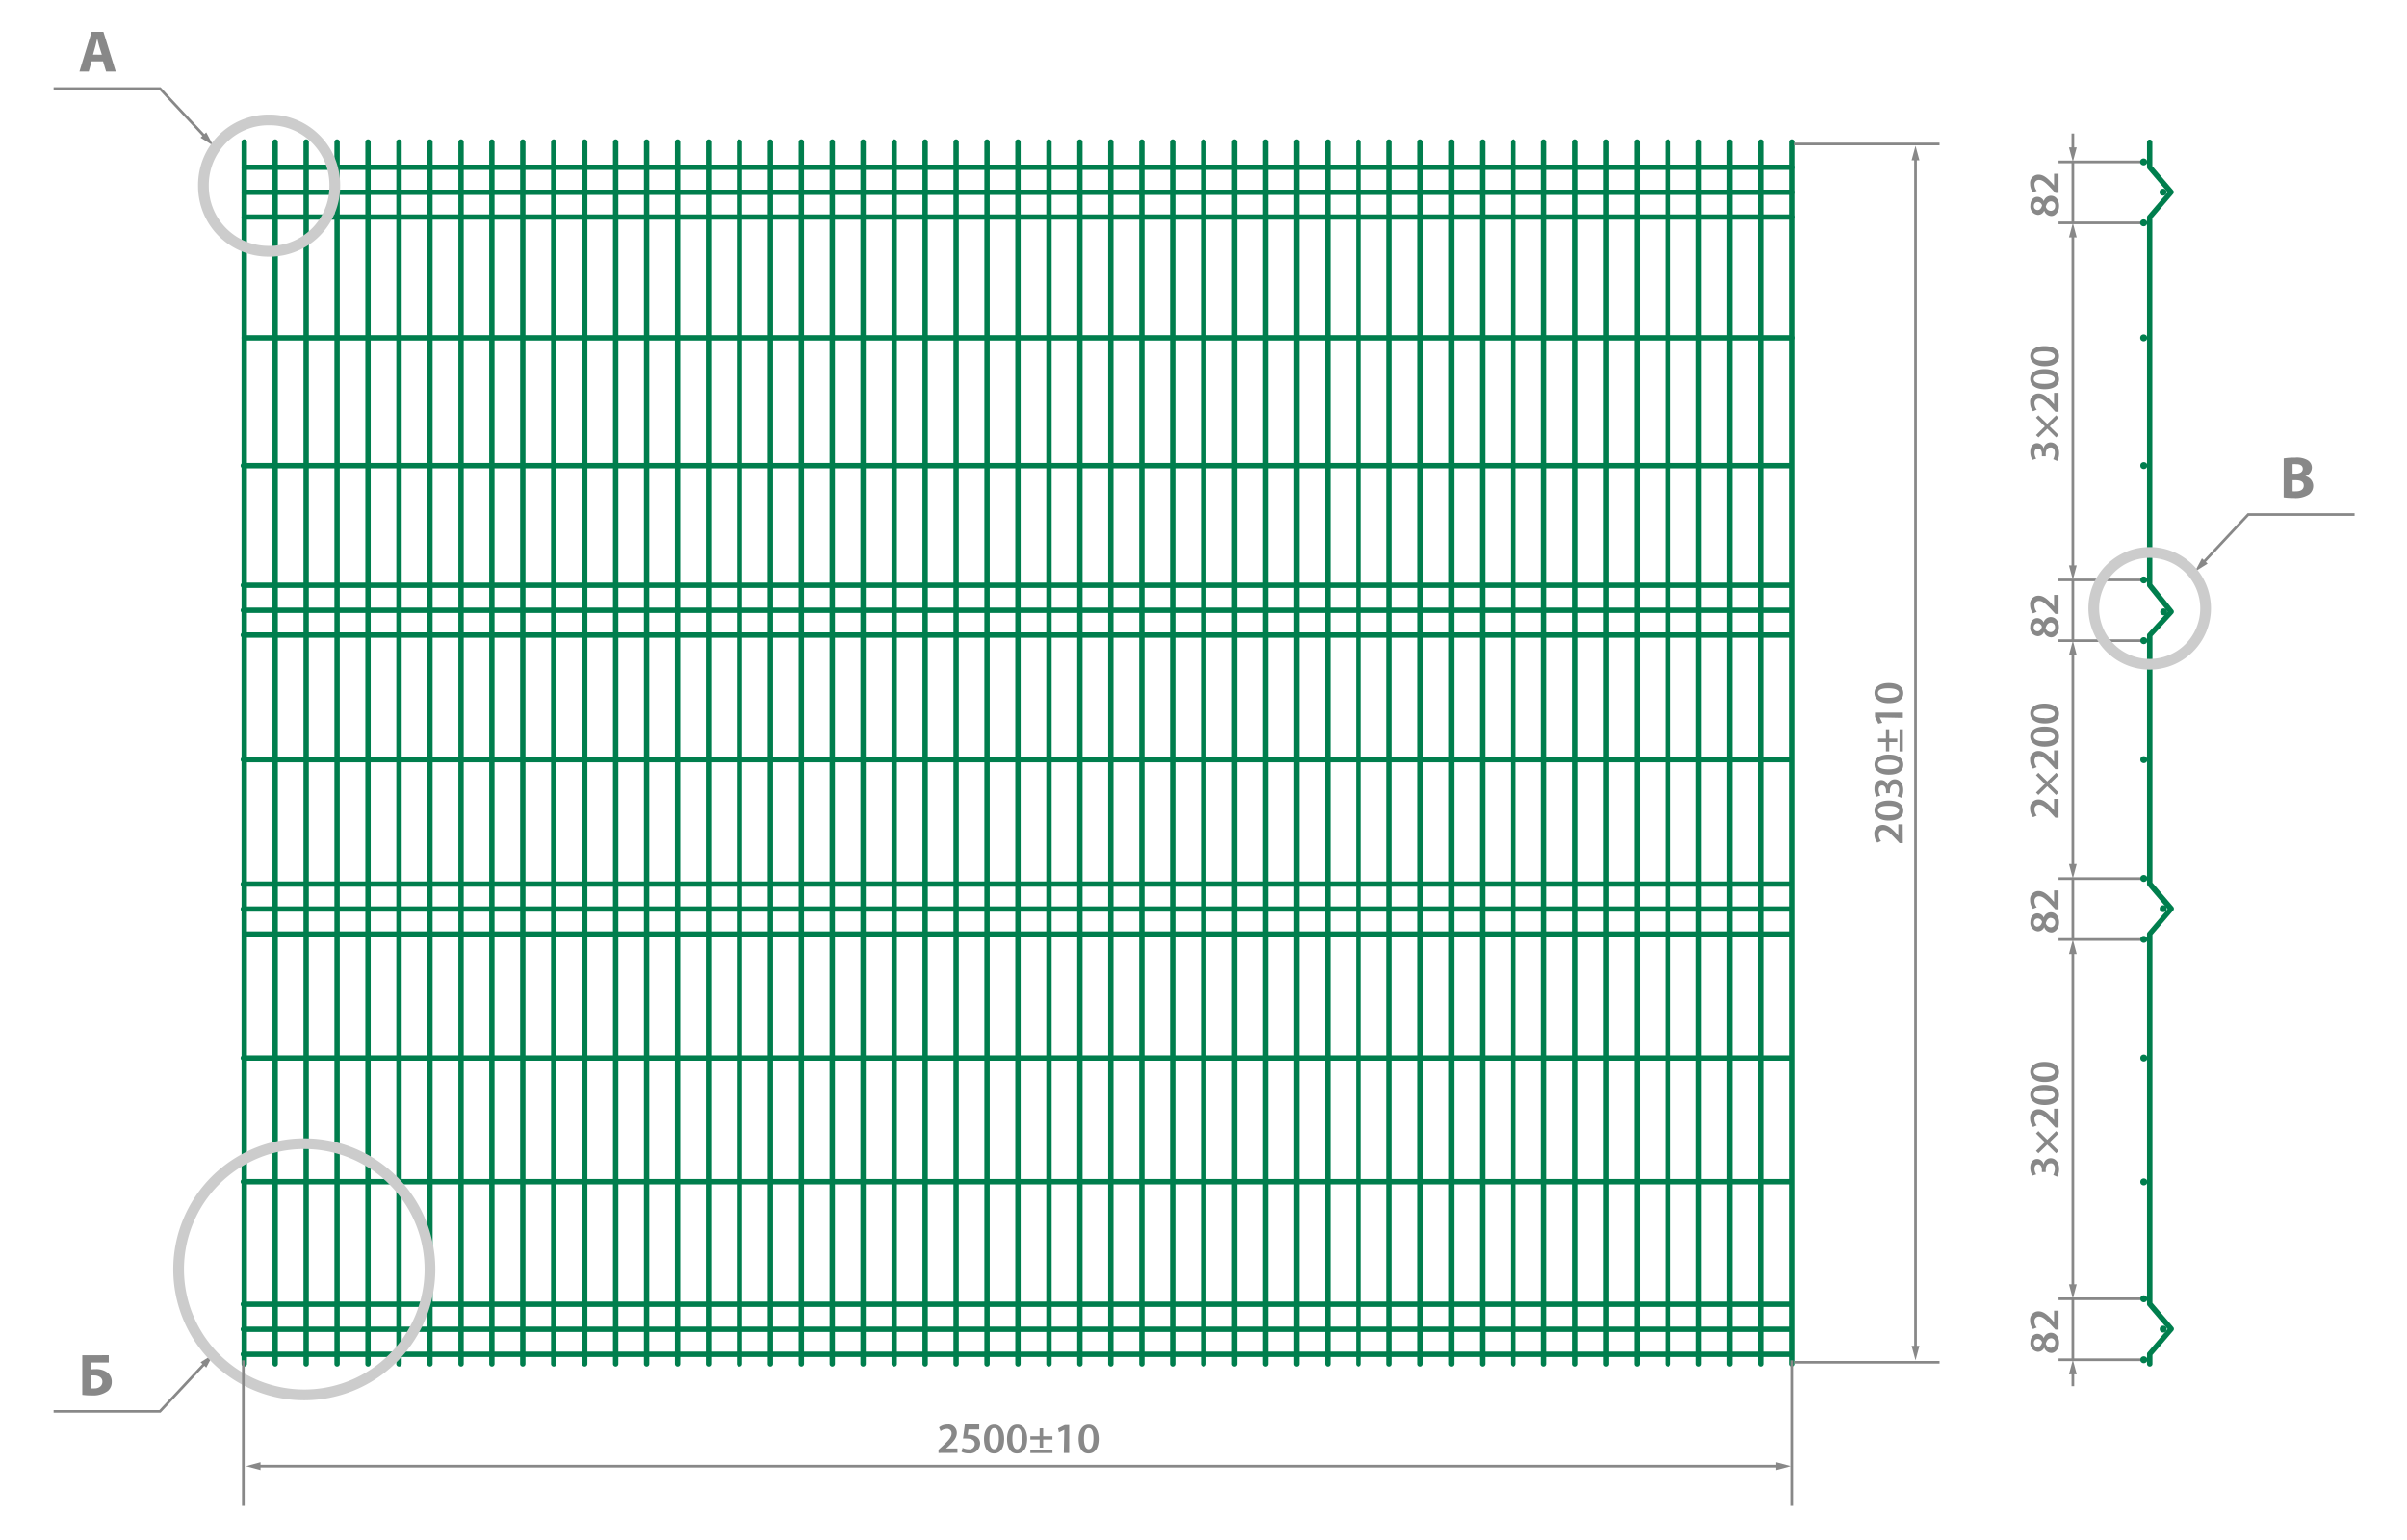 <svg id="Layer_1" data-name="Layer 1" xmlns="http://www.w3.org/2000/svg" viewBox="0 0 449 287.33"><defs><style>.cls-1{fill:#888}.cls-2{fill:#007e4d}.cls-3{fill:#ccc}</style></defs><title>gitter-scheme</title><path class="cls-1" d="M383.99 119.29h16.97v.5h-16.97zM383.97 107.96h16.97v.5h-16.97zM38.09 25.73l-8.36-8.96H10v-.5h19.95l8.51 9.12-.37.34z"/><path class="cls-1" d="M37.41 25.69l2.38 1.49-1.32-2.48-1.06.99zM384 29.96h16.97v.5H384zM384 41.33h16.97v.5H384zM384 163.69h16.97v.5H384zM384 175.06h16.97v.5H384zM384 242.1h16.97v.5H384zM384 253.48h16.97v.5H384zM17.08 11.45l-.53 1.9h-1.73l2.27-7.42h2.2l2.3 7.42h-1.8l-.57-1.9zM19 10.2l-.5-1.58c-.13-.44-.26-1-.37-1.43-.11.44-.22 1-.34 1.43l-.44 1.57zM29.95 263.61H10v-.5h19.73l8.36-8.95.37.34-8.51 9.11z"/><path class="cls-1" d="M38.47 255.19l1.32-2.48-2.38 1.48 1.06 1zM20.29 252.88v1.36H17v1.28a7.81 7.81 0 0 1 .9-.05 3.56 3.56 0 0 1 2.09.61 2.08 2.08 0 0 1 .86 1.77 2.17 2.17 0 0 1-.7 1.67 4.62 4.62 0 0 1-3 .86 12.82 12.82 0 0 1-1.8-.11v-7.38zM17 259.07a3.91 3.91 0 0 0 .65 0 1.63 1.63 0 0 0 1.09-.38 1.13 1.13 0 0 0 .36-.86 1 1 0 0 0-.4-.84 1.85 1.85 0 0 0-1.11-.33 3.76 3.76 0 0 0-.59 0zM411.13 105.21l-.37-.34 8.51-9.12h19.95v.5h-19.73l-8.36 8.96z"/><path class="cls-1" d="M410.75 104.18l-1.32 2.48 2.38-1.49-1.06-.99zM426 85.54a13.31 13.31 0 0 1 2.17-.15 4.1 4.1 0 0 1 2.19.42 1.61 1.61 0 0 1 .89 1.45 1.68 1.68 0 0 1-1.22 1.58 1.86 1.86 0 0 1 1.47 1.83 2 2 0 0 1-.77 1.57 4.68 4.68 0 0 1-2.92.67 12.94 12.94 0 0 1-1.82-.11zm1.66 2.84h.55c.88 0 1.35-.36 1.35-.91s-.43-.86-1.19-.86a4.59 4.59 0 0 0-.72 0zm0 3.29a5.3 5.3 0 0 0 .65 0c.76 0 1.43-.29 1.43-1.07s-.67-1-1.51-1h-.57zM382.67 40.31a1.44 1.44 0 0 1-1.35-1 1.27 1.27 0 0 1-1.15.79 1.55 1.55 0 0 1-1.42-1.74c0-1.12.67-1.63 1.31-1.63a1.3 1.3 0 0 1 1.18.8 1.4 1.4 0 0 1 1.31-1c.93 0 1.55.78 1.55 1.9s-.71 1.88-1.43 1.88zm-2.57-1.12c.42 0 .68-.35.82-.85a.84.84 0 0 0-.78-.65.7.7 0 0 0-.74.74.69.69 0 0 0 .7.76zm2.52-1.62c-.53 0-.82.39-1 1a1 1 0 0 0 .91.77.82.82 0 0 0 .84-.87.79.79 0 0 0-.75-.9zM384 36h-.6l-.57-.62c-1.14-1.22-1.76-1.8-2.45-1.81a.82.82 0 0 0-.87.93 1.9 1.9 0 0 0 .43 1.11l-.7.29a2.57 2.57 0 0 1-.54-1.6 1.54 1.54 0 0 1 1.58-1.71c.91 0 1.65.66 2.49 1.56l.39.46v-2.19h.84zM382.67 174a1.43 1.43 0 0 1-1.35-1 1.27 1.27 0 0 1-1.15.79 1.55 1.55 0 0 1-1.42-1.73c0-1.12.67-1.63 1.31-1.63a1.3 1.3 0 0 1 1.18.8 1.4 1.4 0 0 1 1.31-1c.93 0 1.55.78 1.55 1.9s-.71 1.87-1.43 1.87zm-2.57-1.12c.42 0 .68-.35.82-.85a.84.84 0 0 0-.78-.65.7.7 0 0 0-.74.74.69.69 0 0 0 .7.8zm2.52-1.62c-.53 0-.82.39-1 1a1 1 0 0 0 .91.77.82.82 0 0 0 .84-.87.79.79 0 0 0-.75-.86zM384 169.68h-.6l-.57-.62c-1.14-1.22-1.76-1.8-2.45-1.81a.82.82 0 0 0-.87.93 1.89 1.89 0 0 0 .43 1.11l-.7.29a2.57 2.57 0 0 1-.54-1.6 1.54 1.54 0 0 1 1.58-1.71c.91 0 1.65.66 2.49 1.56l.39.46v-2.14h.84zM383 219.25a2.57 2.57 0 0 0 .32-1.18c0-.75-.42-1.06-.83-1-.62 0-.88.58-.88 1.17v.46h-.72v-.44c0-.46-.21-1-.73-1-.35 0-.65.26-.65.83a2.09 2.09 0 0 0 .33 1.06l-.71.22a2.8 2.8 0 0 1-.4-1.49c0-1.07.59-1.62 1.27-1.62a1.27 1.27 0 0 1 1.22 1 1.31 1.31 0 0 1 1.3-1.14c.88 0 1.58.74 1.58 2a2.83 2.83 0 0 1-.36 1.46zM379.79 214.75l1.65-1.62-1.65-1.62.45-.45 1.65 1.61 1.66-1.61.45.45-1.65 1.62 1.65 1.62-.45.45-1.66-1.62-1.65 1.62zM384 210.39h-.6l-.57-.62c-1.14-1.22-1.76-1.8-2.45-1.81a.82.82 0 0 0-.87.93 1.9 1.9 0 0 0 .43 1.11l-.7.29a2.57 2.57 0 0 1-.54-1.6 1.54 1.54 0 0 1 1.58-1.71c.91 0 1.65.66 2.49 1.56l.39.46v-2.13h.84zM381.37 202.44c1.67 0 2.72.66 2.72 1.89s-1.09 1.84-2.67 1.85-2.7-.69-2.7-1.9 1.11-1.84 2.65-1.84zm0 2.75c1.26 0 1.92-.34 1.92-.89s-.7-.88-2-.88-1.92.29-1.92.88.74.89 2.05.89zM381.37 198.15c1.67 0 2.72.66 2.72 1.9s-1.09 1.84-2.67 1.85-2.7-.69-2.7-1.9 1.11-1.85 2.65-1.85zm0 2.75c1.26 0 1.92-.34 1.92-.89s-.7-.88-2-.88-1.92.29-1.92.88.74.9 2.05.89zM383 85.68a2.57 2.57 0 0 0 .32-1.18c0-.75-.42-1.06-.83-1-.62 0-.88.58-.88 1.18v.46h-.72v-.44c0-.46-.21-1-.73-1-.35 0-.65.26-.65.83a2.09 2.09 0 0 0 .33 1.06l-.71.22a2.81 2.81 0 0 1-.4-1.5c0-1.07.59-1.62 1.27-1.62a1.27 1.27 0 0 1 1.22 1 1.31 1.31 0 0 1 1.3-1.14c.88 0 1.58.74 1.58 2a2.84 2.84 0 0 1-.36 1.46zM379.79 81.18l1.65-1.62-1.65-1.62.45-.45 1.65 1.61 1.66-1.61.45.45-1.65 1.62 1.65 1.61-.45.45L381.9 80l-1.65 1.62zM384 76.83h-.6l-.57-.62c-1.14-1.22-1.76-1.8-2.45-1.81a.82.82 0 0 0-.87.93 1.89 1.89 0 0 0 .43 1.11l-.7.29a2.57 2.57 0 0 1-.54-1.6 1.54 1.54 0 0 1 1.58-1.71c.91 0 1.65.66 2.49 1.56l.39.46V73.3h.84zM381.37 68.87c1.67 0 2.72.66 2.72 1.9s-1.09 1.84-2.67 1.85-2.7-.69-2.7-1.9 1.11-1.85 2.65-1.85zm0 2.75c1.26 0 1.92-.34 1.92-.89s-.7-.88-2-.88-1.92.29-1.92.88.74.9 2.05.89zM381.37 64.58c1.67 0 2.72.66 2.72 1.9s-1.09 1.84-2.67 1.85-2.7-.69-2.7-1.9 1.11-1.85 2.65-1.85zm0 2.75c1.26 0 1.92-.34 1.92-.89s-.7-.88-2-.88-1.92.29-1.92.88.74.9 2.05.89zM384 152.59h-.6l-.57-.62c-1.14-1.22-1.76-1.8-2.45-1.81a.82.82 0 0 0-.87.93 1.89 1.89 0 0 0 .43 1.11l-.7.29a2.57 2.57 0 0 1-.54-1.6 1.54 1.54 0 0 1 1.58-1.71c.91 0 1.65.66 2.49 1.56l.39.46v-2.13h.84zM379.79 147.89l1.65-1.62-1.65-1.62.45-.45 1.65 1.61 1.66-1.61.45.45-1.65 1.62 1.65 1.62-.45.45-1.66-1.62-1.65 1.62zM384 143.53h-.6l-.57-.62c-1.14-1.22-1.76-1.8-2.45-1.81a.82.82 0 0 0-.87.93 1.89 1.89 0 0 0 .43 1.11l-.7.29a2.57 2.57 0 0 1-.54-1.6 1.54 1.54 0 0 1 1.58-1.71c.91 0 1.65.66 2.49 1.56l.39.46V140h.84zM381.37 135.58c1.67 0 2.72.66 2.72 1.9s-1.09 1.84-2.67 1.85-2.7-.69-2.7-1.9 1.11-1.85 2.65-1.85zm0 2.75c1.26 0 1.92-.34 1.92-.89s-.7-.88-2-.88-1.92.29-1.92.88.74.89 2.05.89zM381.37 131.29c1.67 0 2.72.66 2.72 1.9S383 135 381.42 135s-2.7-.69-2.7-1.9 1.11-1.81 2.65-1.81zm0 2.75c1.26 0 1.92-.34 1.92-.89s-.7-.88-2-.88-1.92.29-1.92.88.74.85 2.05.85zM382.64 118.92a1.43 1.43 0 0 1-1.35-1 1.27 1.27 0 0 1-1.15.79 1.55 1.55 0 0 1-1.42-1.74c0-1.12.67-1.63 1.31-1.63a1.3 1.3 0 0 1 1.18.8 1.4 1.4 0 0 1 1.31-1c.93 0 1.55.78 1.55 1.9s-.7 1.88-1.43 1.88zm-2.57-1.12c.42 0 .68-.35.82-.85a.84.84 0 0 0-.78-.65.7.7 0 0 0-.74.74.69.69 0 0 0 .7.76zm2.52-1.62c-.53 0-.82.39-1 1a1 1 0 0 0 .91.77.82.82 0 0 0 .84-.87.79.79 0 0 0-.75-.9zM384 114.56h-.6l-.57-.62c-1.14-1.22-1.76-1.8-2.45-1.81a.82.82 0 0 0-.87.93 1.89 1.89 0 0 0 .43 1.11l-.7.29a2.57 2.57 0 0 1-.54-1.6 1.54 1.54 0 0 1 1.58-1.71c.91 0 1.65.66 2.49 1.56l.39.46V111h.84zM382.67 252.46a1.43 1.43 0 0 1-1.35-1 1.27 1.27 0 0 1-1.15.79 1.55 1.55 0 0 1-1.42-1.73c0-1.12.67-1.63 1.31-1.63a1.3 1.3 0 0 1 1.18.8 1.4 1.4 0 0 1 1.31-1c.93 0 1.55.78 1.55 1.9s-.71 1.87-1.43 1.87zm-2.57-1.12c.42 0 .68-.35.82-.85a.84.84 0 0 0-.78-.65.7.7 0 0 0-.74.74.69.69 0 0 0 .7.76zm2.52-1.62c-.53 0-.82.39-1 1a1 1 0 0 0 .91.77.82.82 0 0 0 .84-.87.79.79 0 0 0-.75-.91zM384 248.1h-.6l-.57-.62c-1.14-1.22-1.76-1.8-2.45-1.81a.82.82 0 0 0-.87.93 1.89 1.89 0 0 0 .43 1.11l-.7.29a2.57 2.57 0 0 1-.54-1.6 1.54 1.54 0 0 1 1.58-1.71c.91 0 1.65.66 2.49 1.56l.39.46v-2.14h.84z"/><path class="cls-2" d="M45.56 255a.5.5 0 0 1-.5-.5v-228a.5.5 0 1 1 1 0v228a.5.5 0 0 1-.5.5zM51.33 255a.5.5 0 0 1-.5-.5v-228a.5.5 0 1 1 1 0v228a.5.5 0 0 1-.5.5zM57.11 255a.5.5 0 0 1-.5-.5v-228a.5.5 0 1 1 1 0v228a.5.5 0 0 1-.5.5zM62.88 255a.5.5 0 0 1-.5-.5v-228a.5.5 0 1 1 1 0v228a.5.5 0 0 1-.5.5zM68.65 255a.5.5 0 0 1-.5-.5v-228a.5.5 0 1 1 1 0v228a.5.5 0 0 1-.5.5zM74.43 255a.5.5 0 0 1-.5-.5v-228a.5.5 0 1 1 1 0v228a.5.5 0 0 1-.5.5zM80.2 255a.5.5 0 0 1-.5-.5v-228a.5.5 0 1 1 1 0v228a.5.5 0 0 1-.5.5zM86 255a.5.5 0 0 1-.5-.5v-228a.5.5 0 1 1 1 0v228a.5.5 0 0 1-.5.5zM91.75 255a.5.5 0 0 1-.5-.5v-228a.5.5 0 1 1 1 0v228a.5.5 0 0 1-.5.5zM97.52 255a.5.5 0 0 1-.5-.5v-228a.5.5 0 1 1 1 0v228a.5.5 0 0 1-.5.5zM103.29 255a.5.5 0 0 1-.5-.5v-228a.5.5 0 1 1 1 0v228a.5.5 0 0 1-.5.5zM109.07 255a.5.5 0 0 1-.5-.5v-228a.5.5 0 1 1 1 0v228a.5.5 0 0 1-.5.5zM114.84 255a.5.5 0 0 1-.5-.5v-228a.5.5 0 1 1 1 0v228a.5.5 0 0 1-.5.5zM120.61 255a.5.5 0 0 1-.5-.5v-228a.5.5 0 1 1 1 0v228a.5.5 0 0 1-.5.5zM126.39 255a.5.5 0 0 1-.5-.5v-228a.5.5 0 1 1 1 0v228a.5.5 0 0 1-.5.5zM132.16 255a.5.5 0 0 1-.5-.5v-228a.5.5 0 0 1 1 0v228a.5.5 0 0 1-.5.5zM137.93 255a.5.5 0 0 1-.5-.5v-228a.5.5 0 0 1 1 0v228a.5.5 0 0 1-.5.5zM143.71 255a.5.5 0 0 1-.5-.5v-228a.5.5 0 0 1 1 0v228a.5.5 0 0 1-.5.5zM149.48 255a.5.5 0 0 1-.5-.5v-228a.5.5 0 0 1 1 0v228a.5.5 0 0 1-.5.5zM155.25 255a.5.5 0 0 1-.5-.5v-228a.5.5 0 0 1 1 0v228a.5.5 0 0 1-.5.5zM161 255a.5.5 0 0 1-.5-.5v-228a.5.5 0 0 1 1 0v228a.5.5 0 0 1-.5.5zM166.8 255a.5.5 0 0 1-.5-.5v-228a.5.5 0 0 1 1 0v228a.5.5 0 0 1-.5.5zM172.57 255a.5.5 0 0 1-.5-.5v-228a.5.5 0 0 1 1 0v228a.5.5 0 0 1-.5.5zM178.35 255a.5.5 0 0 1-.5-.5v-228a.5.5 0 0 1 1 0v228a.5.5 0 0 1-.5.5zM184.12 255a.5.5 0 0 1-.5-.5v-228a.5.5 0 0 1 1 0v228a.5.5 0 0 1-.5.5zM189.89 255a.5.5 0 0 1-.5-.5v-228a.5.5 0 0 1 1 0v228a.5.5 0 0 1-.5.5zM195.67 255a.5.5 0 0 1-.5-.5v-228a.5.5 0 0 1 1 0v228a.5.5 0 0 1-.5.5zM201.44 255a.5.5 0 0 1-.5-.5v-228a.5.5 0 0 1 1 0v228a.5.5 0 0 1-.5.5zM207.21 255a.5.5 0 0 1-.5-.5v-228a.5.5 0 0 1 1 0v228a.5.5 0 0 1-.5.5zM213 255a.5.5 0 0 1-.5-.5v-228a.5.5 0 0 1 1 0v228a.5.5 0 0 1-.5.5zM218.76 255a.5.5 0 0 1-.5-.5v-228a.5.5 0 0 1 1 0v228a.5.5 0 0 1-.5.5zM224.53 255a.5.5 0 0 1-.5-.5v-228a.5.5 0 0 1 1 0v228a.5.5 0 0 1-.5.5zM230.31 255a.5.5 0 0 1-.5-.5v-228a.5.5 0 0 1 1 0v228a.5.5 0 0 1-.5.5zM236.08 255a.5.5 0 0 1-.5-.5v-228a.5.5 0 0 1 1 0v228a.5.5 0 0 1-.5.5zM241.85 255a.5.5 0 0 1-.5-.5v-228a.5.5 0 0 1 1 0v228a.5.5 0 0 1-.5.5zM247.63 255a.5.5 0 0 1-.5-.5v-228a.5.5 0 1 1 1 0v228a.5.5 0 0 1-.5.5zM253.4 255a.5.5 0 0 1-.5-.5v-228a.5.5 0 1 1 1 0v228a.5.5 0 0 1-.5.5zM259.17 255a.5.5 0 0 1-.5-.5v-228a.5.5 0 1 1 1 0v228a.5.5 0 0 1-.5.5zM264.95 255a.5.5 0 0 1-.5-.5v-228a.5.5 0 1 1 1 0v228a.5.5 0 0 1-.5.5zM270.72 255a.5.5 0 0 1-.5-.5v-228a.5.5 0 1 1 1 0v228a.5.5 0 0 1-.5.5zM276.49 255a.5.5 0 0 1-.5-.5v-228a.5.5 0 1 1 1 0v228a.5.5 0 0 1-.5.5zM282.27 255a.5.5 0 0 1-.5-.5v-228a.5.5 0 1 1 1 0v228a.5.5 0 0 1-.5.5zM288 255a.5.5 0 0 1-.5-.5v-228a.5.5 0 1 1 1 0v228a.5.5 0 0 1-.5.5zM293.81 255a.5.5 0 0 1-.5-.5v-228a.5.5 0 1 1 1 0v228a.5.5 0 0 1-.5.5zM299.59 255a.5.5 0 0 1-.5-.5v-228a.5.5 0 1 1 1 0v228a.5.5 0 0 1-.5.5zM305.36 255a.5.5 0 0 1-.5-.5v-228a.5.5 0 1 1 1 0v228a.5.5 0 0 1-.5.5zM311.13 255a.5.5 0 0 1-.5-.5v-228a.5.5 0 1 1 1 0v228a.5.5 0 0 1-.5.5zM316.91 255a.5.5 0 0 1-.5-.5v-228a.5.5 0 1 1 1 0v228a.5.5 0 0 1-.5.5zM322.68 255a.5.5 0 0 1-.5-.5v-228a.5.5 0 1 1 1 0v228a.5.5 0 0 1-.5.5zM328.45 255a.5.5 0 0 1-.5-.5v-228a.5.5 0 1 1 1 0v228a.5.5 0 0 1-.5.5zM334.23 255a.5.5 0 0 1-.5-.5v-228a.5.5 0 1 1 1 0v228a.5.5 0 0 1-.5.5zM401 255a.5.5 0 0 1-.5-.5v-1.83a.5.5 0 0 1 .12-.33l3.72-4.34-3.72-4.34a.5.5 0 0 1-.12-.33v-69.04a.5.5 0 0 1 .12-.33l3.72-4.34-3.72-4.34a.5.5 0 0 1-.12-.33v-46.41a.5.5 0 0 1 .13-.34l3.71-4.06-3.73-4.62a.5.5 0 0 1-.11-.31V40.54a.5.5 0 0 1 .12-.33l3.72-4.34-3.72-4.34a.5.5 0 0 1-.12-.33v-4.66a.5.5 0 1 1 1 0V31l3.88 4.52a.5.5 0 0 1 0 .65l-3.88 4.53V109l3.89 4.82a.5.5 0 0 1 0 .65l-3.87 4.23v46l3.88 4.53a.5.5 0 0 1 0 .65l-3.88 4.53v68.71l3.88 4.53a.5.5 0 0 1 0 .65l-3.88 4.53v1.65a.5.5 0 0 1-.52.52z"/><path class="cls-2" d="M334.23 31.71H45.56a.5.5 0 0 1 0-1h288.67a.5.5 0 0 1 0 1zM334.23 36.38H45.56a.5.5 0 0 1 0-1h288.67a.5.5 0 0 1 0 1zM334.23 41H45.56a.5.5 0 0 1 0-1h288.67a.5.5 0 0 1 0 1zM334.06 109.71H45.39a.5.5 0 1 1 0-1h288.67a.5.5 0 0 1 0 1zM334.06 87.38H45.39a.5.5 0 0 1 0-1h288.67a.5.5 0 0 1 0 1zM334.23 63.54H45.56a.5.5 0 0 1 0-1h288.67a.5.5 0 0 1 0 1zM334.06 114.38H45.39a.5.5 0 0 1 0-1h288.67a.5.5 0 0 1 0 1zM334.06 119H45.39a.5.5 0 1 1 0-1h288.67a.5.5 0 0 1 0 1zM334.06 165.46H45.39a.5.5 0 0 1 0-1h288.67a.5.5 0 0 1 0 1zM334.06 142.25H45.39a.5.5 0 0 1 0-1h288.67a.5.5 0 0 1 0 1zM334.06 170.12H45.39a.5.5 0 0 1 0-1h288.67a.5.5 0 0 1 0 1zM45.39 173.79h288.67v1H45.39zM334.06 243.87H45.39a.5.5 0 0 1 0-1h288.67a.5.5 0 0 1 0 1zM334.06 221H45.39a.5.5 0 0 1 0-1h288.67a.5.5 0 0 1 0 1zM334.06 197.92H45.39a.5.5 0 0 1 0-1h288.67a.5.5 0 0 1 0 1zM334.06 248.54H45.39a.5.5 0 0 1 0-1h288.67a.5.5 0 0 1 0 1zM334.06 253.21H45.39a.5.5 0 0 1 0-1h288.67a.5.5 0 0 1 0 1z"/><path class="cls-3" d="M50.33 47.88h-.26a13.13 13.13 0 0 1-13.12-13.12v-.26a13.13 13.13 0 0 1 13.12-13.12h.26a13.13 13.13 0 0 1 13.12 13.11v.26a13.13 13.13 0 0 1-13.12 13.13zm-.26-24.5a11.13 11.13 0 0 0-11.12 11.11v.26a11.13 11.13 0 0 0 11.12 11.13h.26a11.13 11.13 0 0 0 11.12-11.12v-.26a11.13 11.13 0 0 0-11.12-11.12zM56.75 261.29a24.44 24.44 0 1 1 24.45-24.44 24.47 24.47 0 0 1-24.45 24.44zm0-46.89a22.44 22.44 0 1 0 22.45 22.45 22.47 22.47 0 0 0-22.45-22.45z"/><path class="cls-1" d="M45.14 253.84h.5v27.15h-.5zM333.98 253.84h.5v27.15h-.5zM334.65 26.62h27.15v.5h-27.15zM334.65 253.95h27.15v.5h-27.15zM48.1 273.33h283.74v.5H48.1z"/><path class="cls-1" d="M48.6 274.31l-2.71-.73 2.71-.73v1.46zM331.35 274.31l2.71-.73-2.71-.73v1.46zM357.07 29.42h.5v222.21h-.5z"/><path class="cls-1" d="M358.05 251.13l-.73 2.71-.73-2.71h1.46zM358.05 29.91l-.73-2.71-.73 2.71h1.46zM386.42 24.92h.5V28h-.5z"/><path class="cls-1" d="M387.39 27.5l-.72 2.71-.73-2.71h1.45zM386.42 30.21h.5v11.37h-.5zM386.42 43.8h.5V106h-.5z"/><path class="cls-1" d="M387.39 105.5l-.72 2.71-.73-2.71h1.45zM387.39 44.29l-.72-2.71-.73 2.71h1.45zM386.42 108.21h.5v11.33h-.5zM386.42 121.76h.5v39.97h-.5z"/><path class="cls-1" d="M387.39 161.23l-.72 2.71-.73-2.71h1.45zM387.39 122.25l-.72-2.71-.73 2.71h1.45zM386.42 163.94h.5v11.38h-.5zM386.42 177.53h.5v62.61h-.5z"/><path class="cls-1" d="M387.39 239.65l-.72 2.7-.73-2.7h1.45zM387.39 178.02l-.72-2.71-.73 2.71h1.45zM386.42 242.36h.5v11.37h-.5zM386.42 255.94h.5v2.72h-.5z"/><path class="cls-1" d="M387.39 256.44l-.72-2.71-.73 2.71h1.45zM175.07 271.12v-.6l.62-.57c1.22-1.14 1.8-1.76 1.81-2.45a.82.82 0 0 0-.93-.87 1.9 1.9 0 0 0-1.11.43l-.29-.7a2.57 2.57 0 0 1 1.6-.54 1.54 1.54 0 0 1 1.71 1.58c0 .91-.66 1.65-1.56 2.49l-.46.39h2.14v.82zM182.66 266.74h-2l-.15 1h.38a2.32 2.32 0 0 1 1.26.34 1.49 1.49 0 0 1 .68 1.32 1.9 1.9 0 0 1-2.1 1.8 3 3 0 0 1-1.37-.3l.2-.74a2.63 2.63 0 0 0 1.14.27 1 1 0 0 0 1.13-1c0-.59-.44-1-1.48-1a4.5 4.5 0 0 0-.71 0l.34-2.62h2.69zM187.31 268.49c0 1.67-.66 2.72-1.9 2.72s-1.84-1.09-1.85-2.67.69-2.7 1.9-2.7 1.85 1.16 1.85 2.65zm-2.75 0c0 1.26.34 1.92.89 1.92s.88-.7.88-2-.29-1.92-.88-1.92-.89.75-.89 2.05zM191.6 268.49c0 1.67-.66 2.72-1.9 2.72s-1.84-1.09-1.85-2.67.69-2.7 1.9-2.7 1.85 1.16 1.85 2.65zm-2.75 0c0 1.26.34 1.92.89 1.92s.88-.7.88-2-.29-1.92-.88-1.92-.9.75-.89 2.05zM194.59 266.52V268h1.73v.62h-1.73v1.5h-.66v-1.5h-1.73V268h1.73v-1.46zm1.73 4v.62h-4.12v-.62zM198.53 266.81l-1 .48-.17-.74 1.26-.62h.82v5.2h-1zM204.95 268.49c0 1.67-.66 2.72-1.9 2.72s-1.84-1.09-1.85-2.67.69-2.7 1.9-2.7 1.85 1.16 1.85 2.65zm-2.75 0c0 1.26.34 1.92.89 1.92s.88-.7.88-2-.29-1.92-.88-1.92-.9.75-.89 2.05zM354.95 157.33h-.6l-.57-.62c-1.14-1.22-1.76-1.8-2.45-1.81a.82.82 0 0 0-.87.93 1.89 1.89 0 0 0 .43 1.11l-.7.29a2.57 2.57 0 0 1-.54-1.6 1.54 1.54 0 0 1 1.58-1.71c.91 0 1.65.66 2.49 1.56l.39.46v-2.13h.82zM352.32 149.38c1.67 0 2.72.66 2.72 1.89s-1.09 1.84-2.67 1.85-2.7-.69-2.7-1.9 1.11-1.84 2.65-1.84zm0 2.75c1.26 0 1.92-.34 1.92-.89s-.7-.88-2-.88-1.92.29-1.92.88.74.89 2.05.89zM353.93 148.56a2.57 2.57 0 0 0 .32-1.18c0-.75-.42-1.05-.83-1-.62 0-.88.58-.88 1.18v.44h-.72v-.44c0-.46-.21-1-.73-1-.35 0-.65.26-.65.83a2.09 2.09 0 0 0 .33 1.06l-.71.22a2.81 2.81 0 0 1-.4-1.5c0-1.07.59-1.62 1.27-1.62a1.27 1.27 0 0 1 1.22 1 1.31 1.31 0 0 1 1.3-1.14c.88 0 1.58.74 1.58 2a2.84 2.84 0 0 1-.36 1.46zM352.32 140.8c1.67 0 2.72.66 2.72 1.9s-1.09 1.84-2.67 1.85-2.7-.69-2.7-1.9 1.11-1.85 2.65-1.85zm0 2.75c1.26 0 1.92-.34 1.92-.89s-.7-.88-2-.88-1.92.29-1.92.88.74.9 2.05.89zM350.34 137.81h1.46v-1.73h.62v1.73h1.5v.66h-1.5v1.73h-.62v-1.73h-1.46zm4-1.73h.62v4.13h-.62zM350.64 133.87l.48 1-.74.17-.62-1.26v-.82h5.2v1zM352.32 127.46c1.67 0 2.72.66 2.72 1.9s-1.09 1.84-2.67 1.85-2.7-.69-2.7-1.9 1.11-1.85 2.65-1.85zm0 2.75c1.26 0 1.92-.34 1.92-.89s-.7-.88-2-.88-1.92.29-1.92.88.74.89 2.05.89z"/><circle class="cls-2" cx="399.87" cy="30.21" r=".65"/><circle class="cls-2" cx="403.49" cy="35.86" r=".65"/><circle class="cls-2" cx="399.87" cy="41.58" r=".65"/><circle class="cls-2" cx="399.9" cy="163.91" r=".65"/><circle class="cls-2" cx="399.9" cy="141.75" r=".65"/><circle class="cls-2" cx="399.9" cy="119.54" r=".65"/><circle class="cls-2" cx="399.9" cy="108.21" r=".65"/><circle class="cls-2" cx="399.9" cy="86.87" r=".65"/><circle class="cls-2" cx="399.88" cy="63.04" r=".65"/><circle class="cls-2" cx="403.62" cy="114.17" r=".65"/><circle class="cls-2" cx="403.52" cy="169.56" r=".65"/><circle class="cls-2" cx="399.9" cy="175.28" r=".65"/><circle class="cls-2" cx="399.9" cy="197.42" r=".65"/><circle class="cls-2" cx="399.9" cy="220.54" r=".65"/><circle class="cls-2" cx="399.9" cy="242.35" r=".65"/><circle class="cls-2" cx="403.52" cy="248.01" r=".65"/><circle class="cls-2" cx="399.9" cy="253.73" r=".65"/><path class="cls-3" d="M401 124.94a11.43 11.43 0 1 1 11.43-11.43A11.44 11.44 0 0 1 401 124.94zm0-20.85a9.43 9.43 0 1 0 9.43 9.43 9.44 9.44 0 0 0-9.43-9.43z"/></svg>